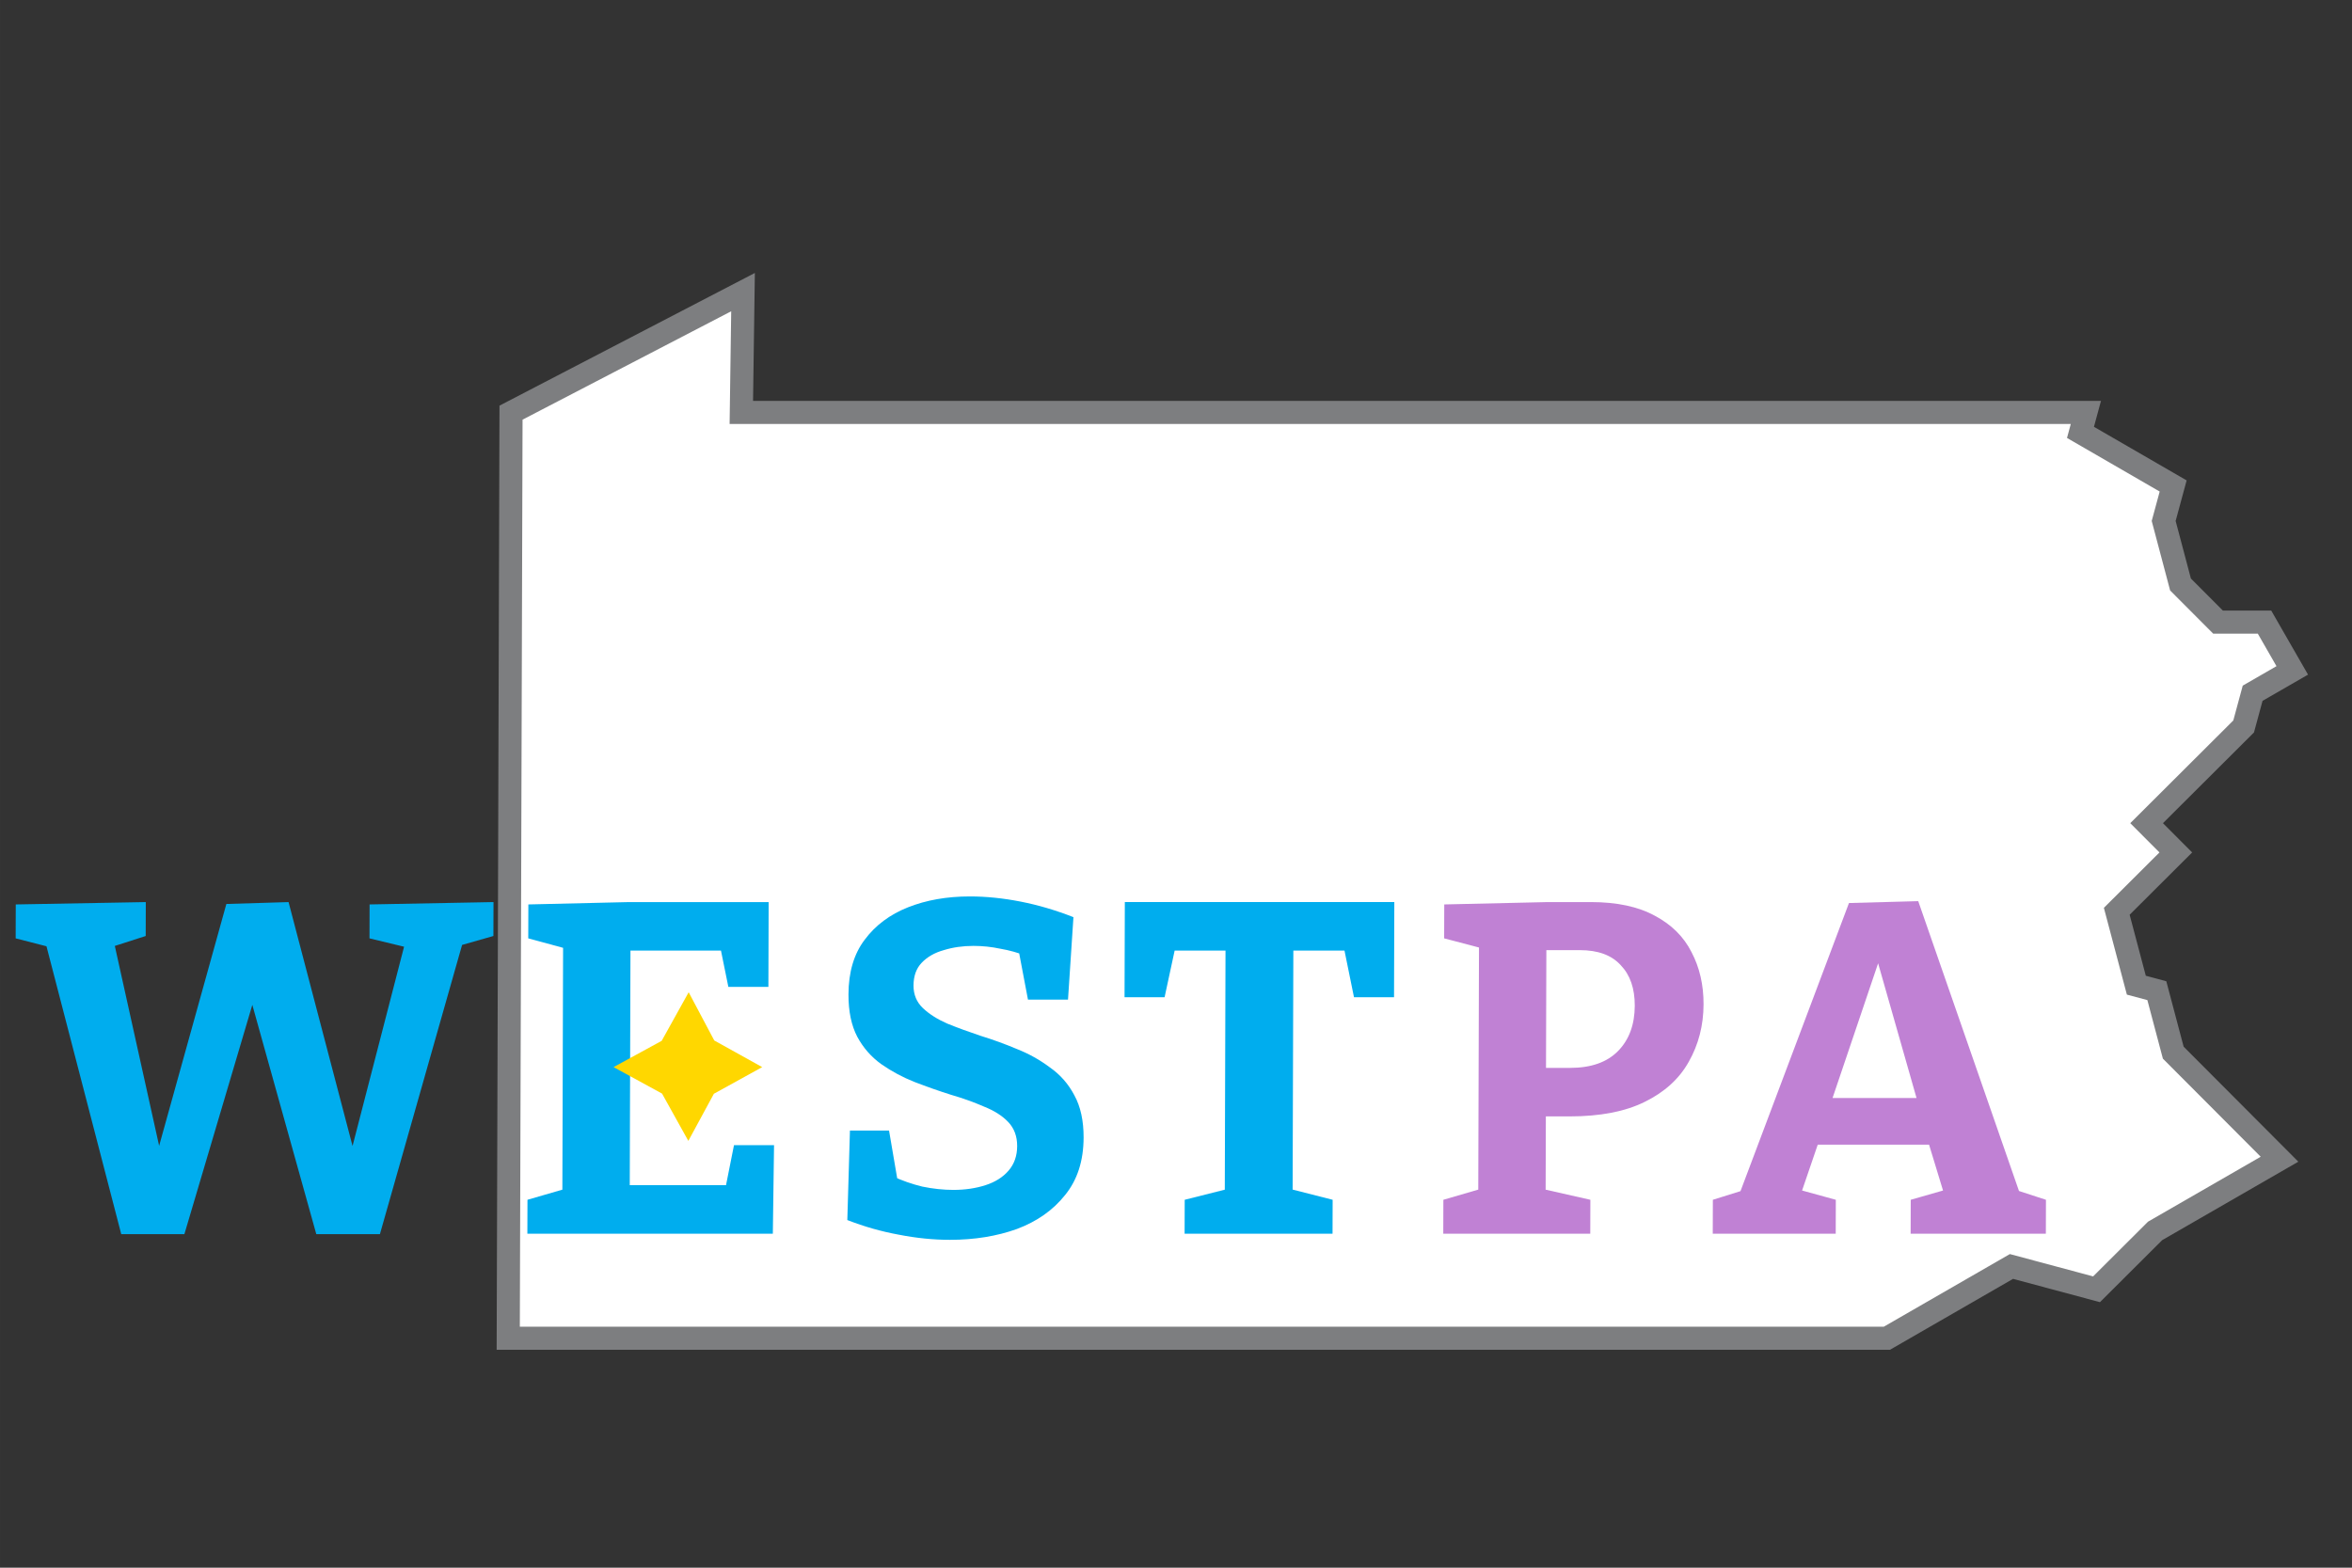 <?xml version="1.0" encoding="UTF-8" standalone="no"?>
<!-- Created with Inkscape (http://www.inkscape.org/) -->

<svg
   width="750pt"
   height="500pt"
   viewBox="0 0 264.583 176.389"
   version="1.1"
   id="svg5"
   inkscape:version="1.3.2 (091e20e, 2023-11-25)"
   sodipodi:docname="westpa2-new-final.svg"
   inkscape:export-filename="westpa2-new_partial_white.png"
   inkscape:export-xdpi="300"
   inkscape:export-ydpi="300"
   xmlns:inkscape="http://www.inkscape.org/namespaces/inkscape"
   xmlns:sodipodi="http://sodipodi.sourceforge.net/DTD/sodipodi-0.dtd"
   xmlns:xlink="http://www.w3.org/1999/xlink"
   xmlns="http://www.w3.org/2000/svg"
   xmlns:svg="http://www.w3.org/2000/svg">
  <rect x="0" y="0" width="264.583" height="176.389" fill="#333333" stroke="none"/>
  <sodipodi:namedview
     id="namedview7"
     pagecolor="#ffffff"
     bordercolor="#666666"
     borderopacity="1.0"
     inkscape:pageshadow="2"
     inkscape:pageopacity="0.0"
     inkscape:pagecheckerboard="0"
     inkscape:document-units="mm"
     showgrid="false"
     units="pt"
     height="500pt"
     inkscape:zoom="1.2235083"
     inkscape:cx="234.57135"
     inkscape:cy="128.72818"
     inkscape:window-width="1728"
     inkscape:window-height="998"
     inkscape:window-x="1180"
     inkscape:window-y="361"
     inkscape:window-maximized="1"
     inkscape:current-layer="g40387"
     inkscape:showpageshadow="2"
     inkscape:deskcolor="#d1d1d1" />
  <defs
     id="defs2">
    <linearGradient
       id="linearGradient91097"
       inkscape:swatch="solid">
      <stop
         style="stop-color:#7d7e80;stop-opacity:1;"
         offset="0"
         id="stop91095" />
    </linearGradient>
    <rect
       x="-1.026"
       y="340.591"
       width="1020.143"
       height="343.665"
       id="rect9234" />
    <linearGradient
       inkscape:collect="always"
       xlink:href="#linearGradient91097"
       id="linearGradient91099"
       x1="57.078"
       y1="87.417"
       x2="259.275"
       y2="87.417"
       gradientUnits="userSpaceOnUse" />
    <linearGradient
       inkscape:collect="always"
       xlink:href="#linearGradient91097"
       id="linearGradient153146"
       gradientUnits="userSpaceOnUse"
       x1="57.078"
       y1="87.417"
       x2="259.275"
       y2="87.417" />
  </defs>
  <g
     inkscape:label="Layer 1"
     inkscape:groupmode="layer"
     id="layer1">
    <g
       id="g40387"
       transform="matrix(1,0,-0.003,1,-0.197,4.061)"
       inkscape:export-filename="C:\Users\RainbowIslands\Desktop\westpa2-new_white.png"
       inkscape:export-xdpi="300"
       inkscape:export-ydpi="300">
      <g
         id="g40380"
         style="display:none;fill:none;fill-opacity:1;stroke:url(#linearGradient91099);stroke-width:2.6;stroke-miterlimit:4;stroke-dasharray:none">
        <path
           style="fill:none;fill-opacity:1;stroke:url(#linearGradient153146);stroke-width:2.6;stroke-linecap:butt;stroke-linejoin:miter;stroke-miterlimit:4;stroke-dasharray:none;stroke-opacity:1"
           d="M 83.869,28.806 57.81,42.369 V 146.51 H 212.901 l 13.985,-8.074 9.58,2.567 6.567,-6.567 13.973,-8.067 -9.405,-9.405 -2.584,-2.584 -1.869,-6.974 -2.308,-0.619 -2.227,-8.313 6.622,-6.622 -3.294,-3.294 10.883,-10.883 1.001,-3.737 4.449,-2.569 -3.136,-5.432 h -5.228 l -4.236,-4.236 -1.915,-7.148 1.055,-3.936 -10.444,-6.03 0.601,-2.243 H 83.718 Z"
           id="path215-3"
           sodipodi:nodetypes="ccccccccccccccccccccccccccc" />
      </g>
      <g
         id="g2"
         style="display:inline;fill:#ffffff;fill-opacity:1;stroke:url(#linearGradient91099);stroke-width:2.6;stroke-miterlimit:4;stroke-dasharray:none">
        <path
           style="fill:#ffffff;fill-opacity:1;stroke:url(#linearGradient153146);stroke-width:2.6;stroke-linecap:butt;stroke-linejoin:miter;stroke-miterlimit:4;stroke-dasharray:none;stroke-opacity:1"
           d="M 83.869,28.806 57.81,42.369 V 146.51 H 212.901 l 13.985,-8.074 9.58,2.567 6.567,-6.567 13.973,-8.067 -9.405,-9.405 -2.584,-2.584 -1.869,-6.974 -2.308,-0.619 -2.227,-8.313 6.622,-6.622 -3.294,-3.294 10.883,-10.883 1.001,-3.737 4.449,-2.569 -3.136,-5.432 h -5.228 l -4.236,-4.236 -1.915,-7.148 1.055,-3.936 -10.444,-6.03 0.601,-2.243 H 83.718 Z"
           id="path2"
           sodipodi:nodetypes="ccccccccccccccccccccccccccc" />
      </g>
      <g
         aria-label="WESTPA"
         transform="matrix(0.265,0,0,0.265,2.323,-3.428)"
         id="text9232"
         style="font-size:200px;line-height:1.25;letter-spacing:10px;word-spacing:0px;white-space:pre;shape-inside:url(#rect9234);display:inline;fill:#00adee">
        <path
           d="m 149.973,381.623 52.6,-1 v 14.4 l -18.2,5.2 6.6,-7.4 -36.2,128.8 h -27 l -30,-106.4 h 5.2 l -31.2,106.4 h -26.8 l -33.2,-126.4 2.8,4.6 -14.8,-3.8 v -14.4 l 55.2,-1 v 14.4 l -17.4,5.6 3.4,-5.4 22.6,100.6 -5.8,-0.2 31.4,-114.2 26.4,-0.8 30.4,114.6 -5.8,0.2 25.6,-100.2 2.4,5.2 -18.2,-4.4 z"
           style="font-weight:bold;font-family:Bitter;-inkscape-font-specification:'Bitter Bold'"
           id="path152597" />
        <path
           d="m 304.972,483.823 h 17 l -0.4,37.6 h -104.2 v -14.4 l 18.6,-5.4 -3.8,5.8 v -112 l 3.6,5.6 -18.4,-5 v -14.4 l 42.8,-1 h 59.2 v 36 h -17 l -4,-19.4 5.4,4 h -47.4 l 4.4,-4.4 v 47.4 l -4.4,-4.4 4.4,4.4 v 10.4 l -4.4,5 4.4,-5 v 50.6 l -4.4,-4.4 h 49.8 l -5.4,4.4 z"
           style="font-weight:bold;font-family:Bitter;-inkscape-font-specification:'Bitter Bold'"
           id="path152599"
           sodipodi:nodetypes="cccccccccccccccccccccccccccccc" />
        <path
           d="m 380.972,416.023 q 0,5.8 4,9.6 4,3.8 10.4,6.6 6.4,2.6 14.2,5.2 7.8,2.4 15.4,5.6 7.6,3 14,7.8 6.6,4.6 10.4,11.8 4,7.2 4,18 0,14.8 -7.8,24.4 -7.6,9.6 -20.4,14.4 -12.8,4.6 -28.4,4.6 -10.6,0 -21.8,-2.2 -11,-2 -21.8,-6.2 l 1,-38 h 16.6 l 4.2,24.2 -2.6,-4.8 q 6,2.8 12.6,4.4 6.8,1.4 13.2,1.4 7.4,0 13.6,-2 6.2,-2 9.8,-6.2 3.6,-4.2 3.6,-10.4 0,-6.2 -3.8,-10.2 -3.8,-4 -10.4,-6.6 -6.4,-2.8 -14,-5 -7.6,-2.4 -15.4,-5.4 -7.6,-3 -14.2,-7.6 -6.4,-4.6 -10.2,-11.6 -3.8,-7.2 -3.8,-18 0,-14.2 6.8,-23.2 6.8,-9.2 18.4,-13.8 11.6,-4.6 26.2,-4.6 10.4,0 21.6,2.2 11.2,2.2 22.4,6.6 l -2.2,35 h -17 l -4.2,-21.8 3.2,3.2 q -5,-2 -10.8,-3 -5.6,-1.2 -11.4,-1.2 -6.8,0 -12.6,1.8 -5.8,1.6 -9.4,5.4 -3.4,3.6 -3.4,9.6 z"
           style="font-weight:bold;font-family:Bitter;-inkscape-font-specification:'Bitter Bold'"
           id="path152601" />
        <path
           d="m 496.372,521.423 v -14.4 l 22.2,-5.6 -5.2,7.2 v -111.8 l 5.8,4.4 h -32.6 l 6.4,-5.6 -5.4,25.4 h -17 v -40.4 h 114.4 v 40.4 h -17 l -5,-24.2 6,4.4 h -32.6 l 5.8,-4.4 v 111.8 l -5,-7.2 22,5.6 v 14.4 z"
           style="font-weight:bold;font-family:Bitter;-inkscape-font-specification:'Bitter Bold'"
           id="path152603" />
        <path
           d="m 659.572,471.623 h -15.8 l 5.8,-4.4 v 40.2 l -4,-5.6 23,5.2 v 14.4 h -62.4 v -14.4 l 19.2,-5.6 -4.4,6 v -112.4 l 5,6.2 -19.8,-5.2 v -14.4 l 44,-1 h 18.2 q 16.6,0 27.2,5.8 10.6,5.6 15.6,15.4 5.2,9.8 5.2,22.2 0,13.4 -6.2,24.4 -6,10.8 -18.6,17 -12.4,6.2 -32,6.2 z m 4.2,-70.6 h -18.6 l 4.4,-4.4 v 58.8 l -5.8,-4.4 h 16 q 13.4,0 20.4,-7.2 7,-7.2 7,-19.2 0,-11 -6,-17.2 -5.8,-6.4 -17.4,-6.4 z"
           style="fill:#c081d4"
           id="path152605" />
        <path
           d="m 852.171,508.023 -7.4,-6.6 17.2,5.6 v 14.4 h -57.4 v -14.4 l 17.4,-5 -2.8,4 -8,-26 4.4,3.6 h -52.8 l 3.4,-3.4 -8.6,25.4 -0.8,-3 16,4.4 v 14.4 h -52.2 v -14.4 l 16.6,-5.2 -6.4,5.6 47.2,-126.4 29.4,-0.8 z m -82.2,-40.4 -2,-3.8 h 43 l -2.8,4.4 -20.8,-72.2 h 6.6 z"
           style="fill:#c081d4"
           id="path152607" />
      </g>
    </g>
    <path
       style="display:inline;fill:#ffd700;fill-opacity:1;stroke:none;stroke-width:0.237px;stroke-linecap:butt;stroke-linejoin:miter;stroke-opacity:1"
       d="m 77.433,128.367 2.874,-5.302 5.435,-2.998 -5.394,-2.998 -2.877,-5.425 -3.037,5.466 -5.415,2.957 5.455,2.978 z"
       id="path120382"
       inkscape:export-filename="C:\Users\RainbowIslands\Desktop\westpa2-new_white.png"
       inkscape:export-xdpi="300"
       inkscape:export-ydpi="300" />
  </g>
</svg>
